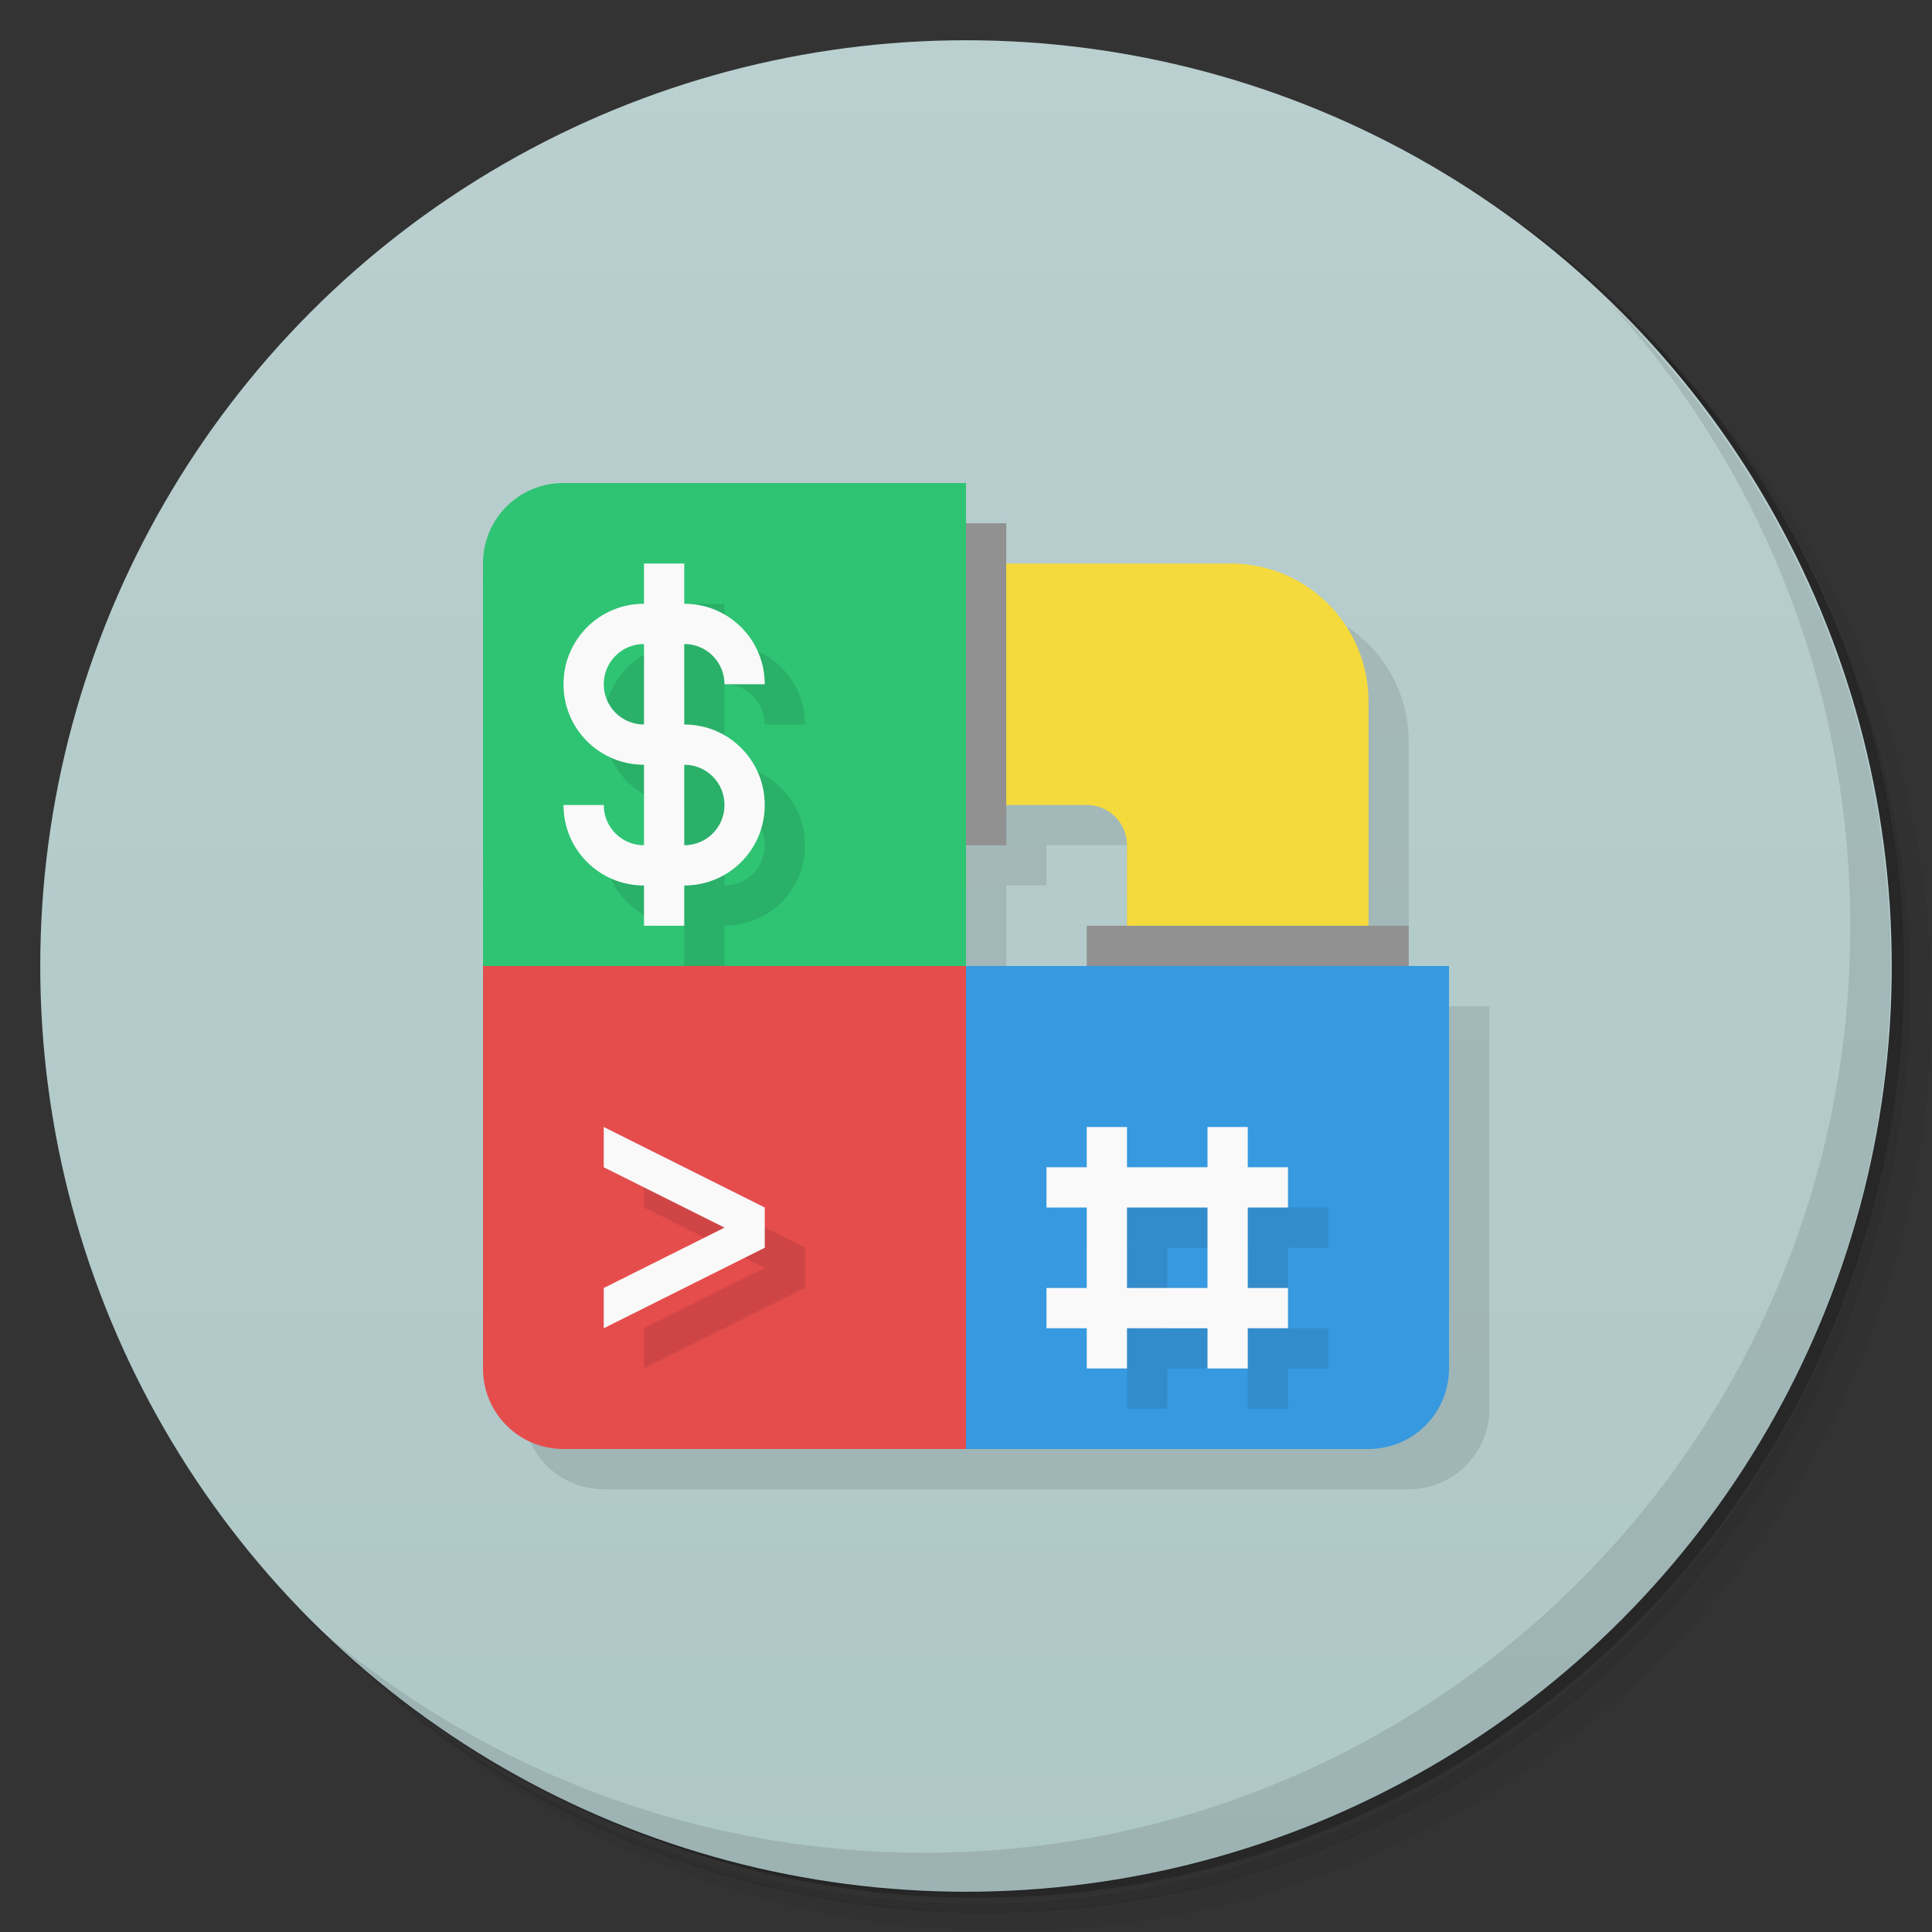 <svg version="1.1" viewBox="0 0 48 48" xmlns="http://www.w3.org/2000/svg">
 <rect x="0" y="0" width="48" height="48" fill="#333333" stroke="none"/>
 <defs>
  <linearGradient id="bg" x2="0" y1="1" y2="47" gradientUnits="userSpaceOnUse">
   <stop style="stop-color:#bacfcf" offset="0"/>
   <stop style="stop-color:#aec7c7" offset="1"/>
  </linearGradient>
 </defs>
 <path d="m36.3 5c5.86 4.06 9.69 10.8 9.69 18.5 0 12.4-10.1 22.5-22.5 22.5-7.67 0-14.4-3.83-18.5-9.69 1.04 1.82 2.31 3.5 3.78 4.97 4.08 3.71 9.51 5.97 15.5 5.97 12.7 0 23-10.3 23-23 0-5.95-2.26-11.4-5.97-15.5-1.47-1.48-3.15-2.74-4.97-3.78zm4.97 3.78c3.85 4.11 6.22 9.64 6.22 15.7 0 12.7-10.3 23-23 23-6.08 0-11.6-2.36-15.7-6.22 4.16 4.14 9.88 6.72 16.2 6.72 12.7 0 23-10.3 23-23 0-6.34-2.58-12.1-6.72-16.2z" style="opacity:.05"/>
 <path d="m41.3 8.78c3.71 4.08 5.97 9.51 5.97 15.5 0 12.7-10.3 23-23 23-5.95 0-11.4-2.26-15.5-5.97 4.11 3.85 9.64 6.22 15.7 6.22 12.7 0 23-10.3 23-23 0-6.08-2.36-11.6-6.22-15.7z" style="opacity:.1"/>
 <path d="m31.2 2.38c8.62 3.15 14.8 11.4 14.8 21.1 0 12.4-10.1 22.5-22.5 22.5-9.71 0-18-6.14-21.1-14.8a23 23 0 0 0 44.9-7 23 23 0 0 0-16-21.9z" style="opacity:.2"/>
 <circle cx="24" cy="24" r="23" style="fill:url(#bg)"/>
 <path d="m40 7.53c3.71 4.08 5.97 9.51 5.97 15.5 0 12.7-10.3 23-23 23-5.95 0-11.4-2.26-15.5-5.97 4.18 4.29 10 6.97 16.5 6.97 12.7 0 23-10.3 23-23 0-6.46-2.68-12.3-6.97-16.5z" style="opacity:.1"/>
 <path d="m13 15v20c0 1.11 0.892 2 2 2h20c1.11 0 2-0.892 2-2v-10h-2v-6.57c0-1.9-1.53-3.43-3.43-3.43zm13 6h2v4h-3v-3h1z" style="opacity:.1"/>
 <path d="m24 14-1 3 1 3h3c0.554 0 1 0.446 1 1v3l3 1 3-1v-6.57c0-1.9-1.53-3.43-3.43-3.43z" style="fill:#f5da3d"/>
 <path d="m23 13v8h2v-8zm4 10v2h8v-2z" style="fill:#919191"/>
 <path d="m14 12c-1.11 0-2 0.892-2 2v10l14 4-2-4v-12z" style="fill:#2fc374"/>
 <path d="m14 36c-1.11 0-2-0.892-2-2v-10h12l3 6-3 6z" style="fill:#e54d4d"/>
 <path d="m34 36c1.11 0 2-0.892 2-2v-10h-12v12z" style="fill:#379ae0"/>
 <path d="m17 15v1c-1.11 0-2 0.892-2 2s0.892 2 2 2v2c-0.554 0-1-0.446-1-1h-1c0 1.11 0.892 2 2 2v1h1v-1c1.11 0 2-0.892 2-2s-0.892-2-2-2v-2c0.554 0 1 0.446 1 1h1c0-1.11-0.892-2-2-2v-1zm0 2v2c-0.554 0-1-0.446-1-1s0.446-1 1-1zm1 3c0.554 0 1 0.446 1 1s-0.446 1-1 1zm10 9v1h-1v1h1v2h-1v1h1v1h1v-1h2v1h1v-1h1v-1h-1v-2h1v-1h-1v-1h-1v1h-2v-1zm-12 0v1l3 1.5-3 1.5v1l4-2v-1zm13 2h2v2h-2z" style="opacity:.1"/>
 <path d="m16 14v1c-1.11 0-2 0.892-2 2s0.892 2 2 2v2c-0.554 0-1-0.446-1-1h-1c0 1.11 0.892 2 2 2v1h1v-1c1.11 0 2-0.892 2-2s-0.892-2-2-2v-2c0.554 0 1 0.446 1 1h1c0-1.11-0.892-2-2-2v-1zm0 2v2c-0.554 0-1-0.446-1-1s0.446-1 1-1zm1 3c0.554 0 1 0.446 1 1s-0.446 1-1 1zm10 9v1h-1v1h1v2h-1v1h1v1h1v-1h2v1h1v-1h1v-1h-1v-2h1v-1h-1v-1h-1v1h-2v-1zm-12 0v1l3 1.5-3 1.5v1l4-2v-1zm13 2h2v2h-2z" style="fill:#f9f9f9"/>
</svg>
